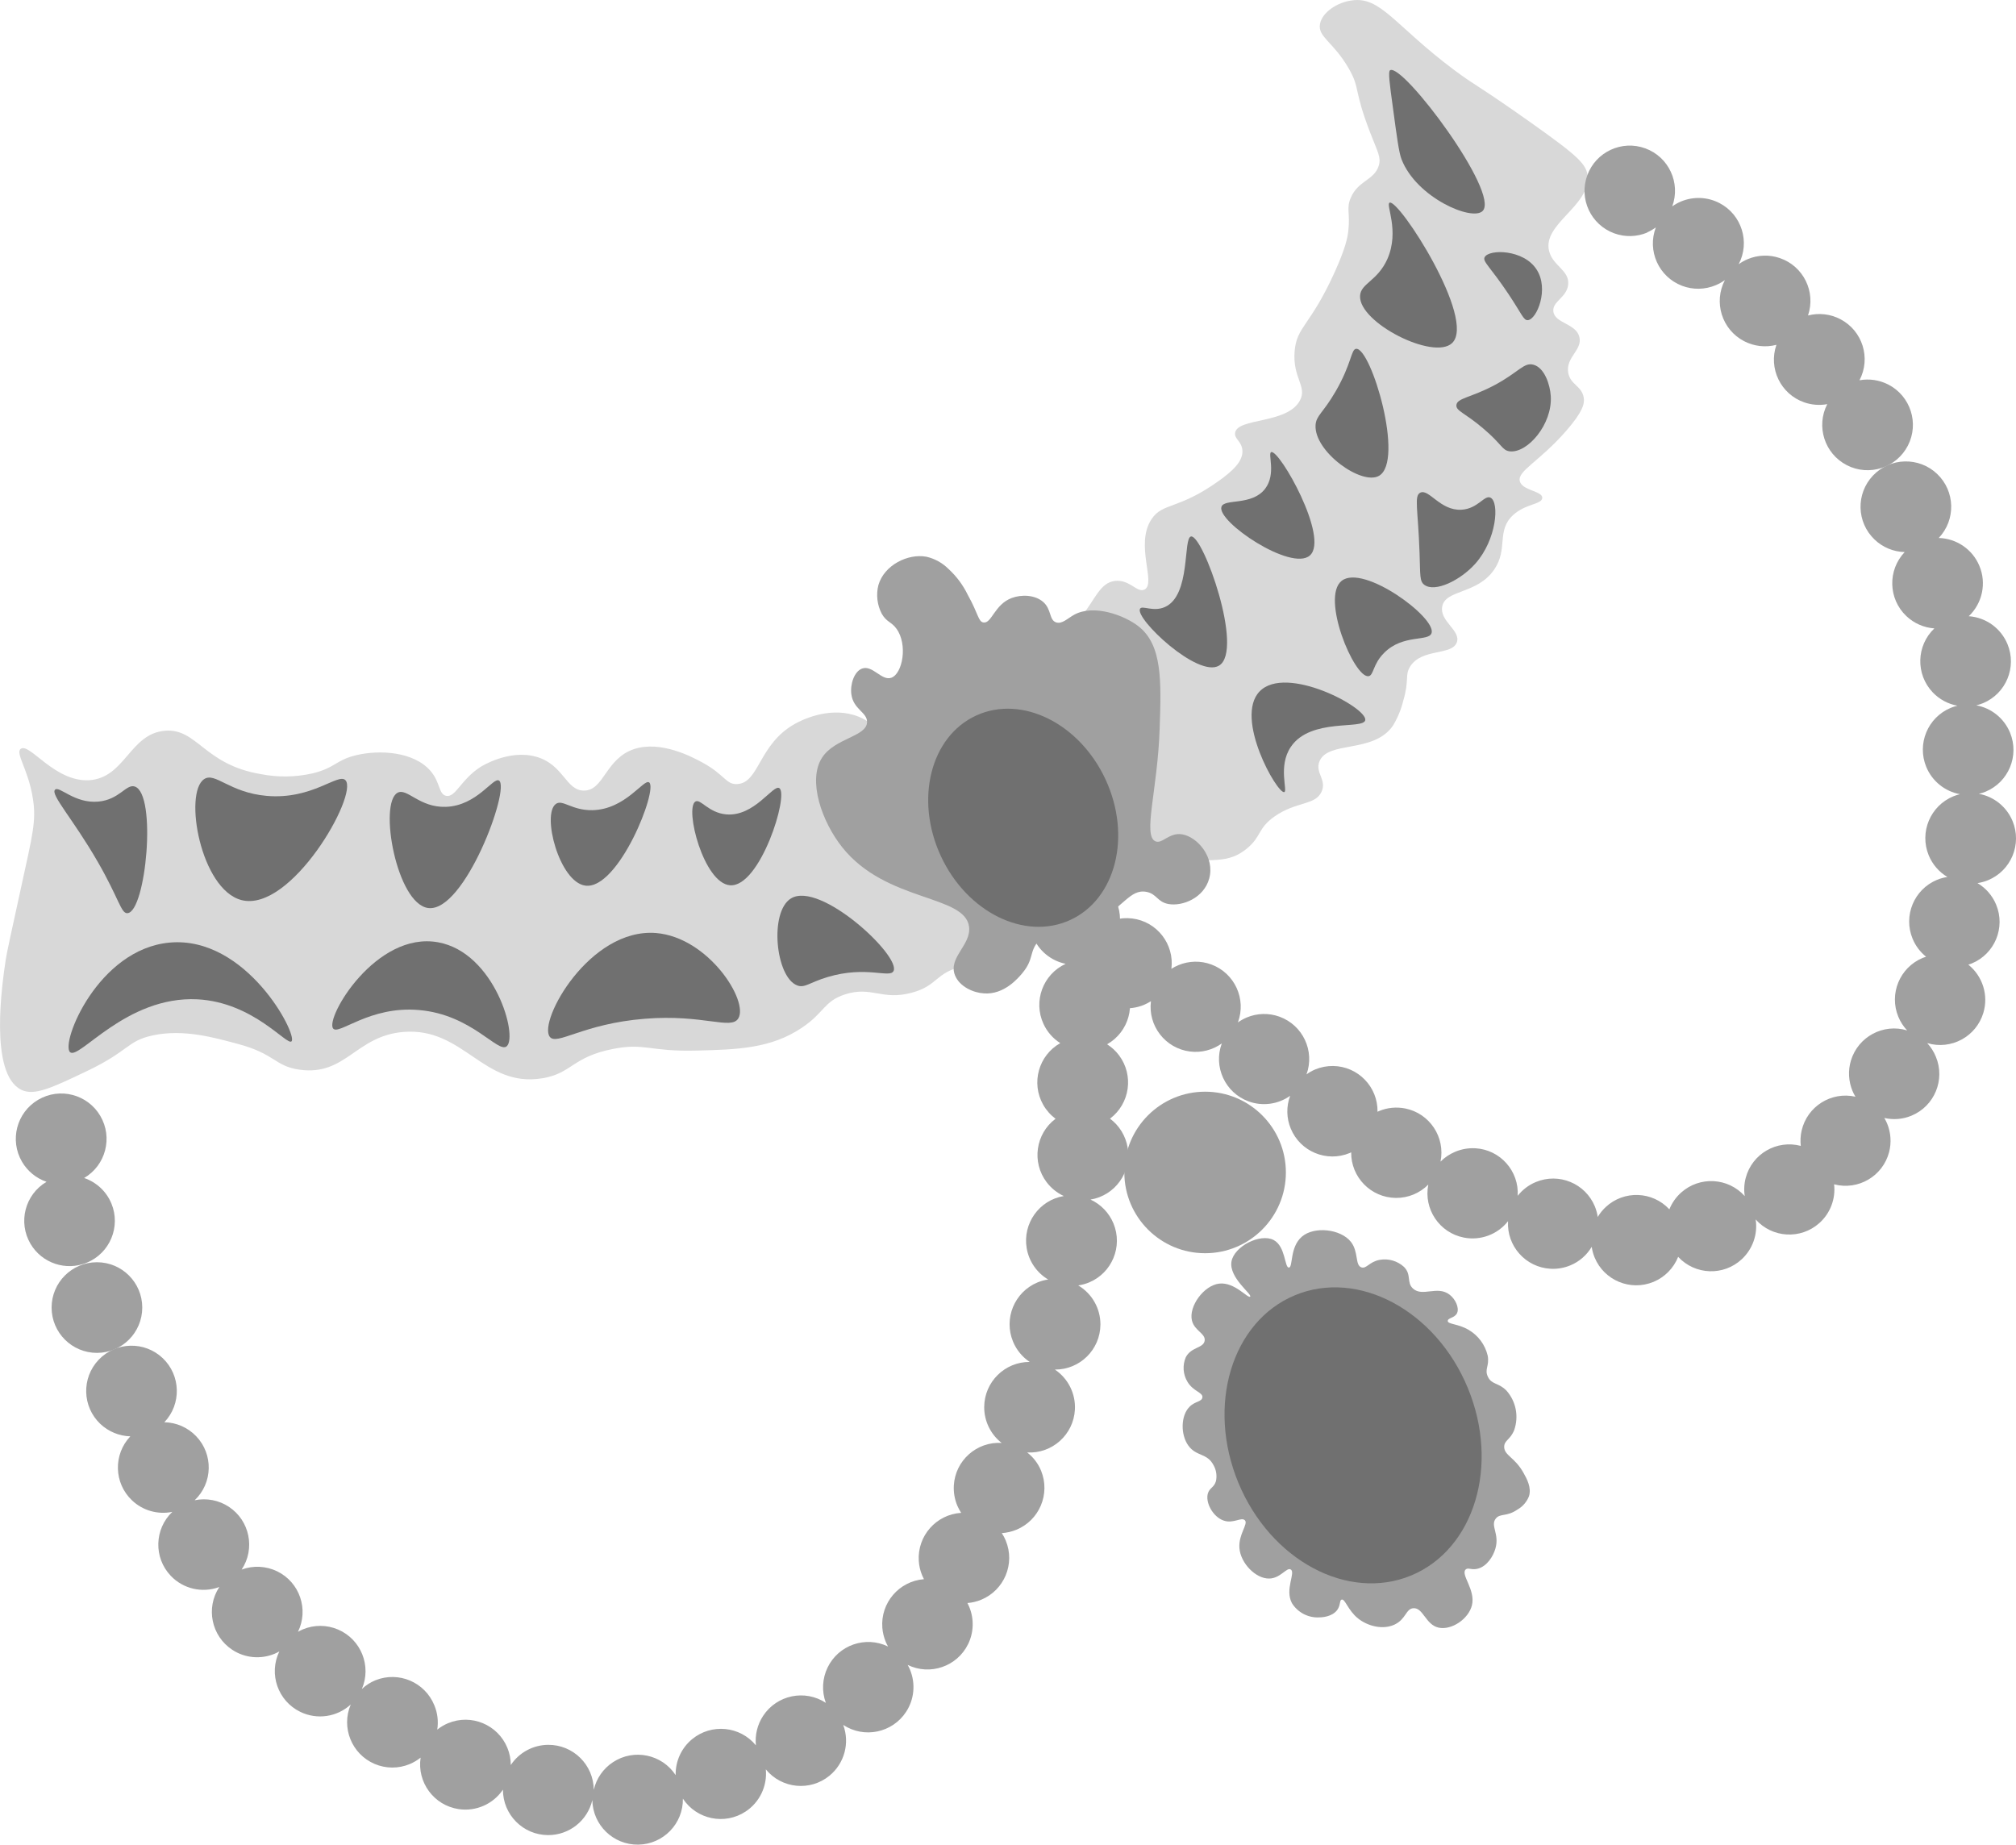 <?xml version="1.0" encoding="utf-8"?>
<!-- Generator: Adobe Illustrator 25.0.0, SVG Export Plug-In . SVG Version: 6.00 Build 0)  -->
<svg version="1.1" id="Calque_1" xmlns="http://www.w3.org/2000/svg" xmlns:xlink="http://www.w3.org/1999/xlink" x="0px" y="0px"
	 viewBox="0 0 465.26 425.72" style="enable-background:new 0 0 465.26 425.72;" xml:space="preserve">
<style type="text/css">
	.st0{fill:#D8D8D8;}
	.st1{fill:#A0A0A0;}
	.st2{fill:#707070;}
</style>
<path class="st0" d="M38.04,168.65c7.46-0.65,9,7.79,22.11,10c3.94,0.78,8,0.73,11.92-0.15c5.31-1.27,5.45-3.12,10.22-4.23
	c5.29-1.24,13.2-0.86,17.1,3.69c2.26,2.64,1.82,5.35,3.57,5.71c2.2,0.45,3.34-3.72,7.95-6.68c0.26-0.16,6.56-4.09,12.8-2.35
	c6.4,1.78,6.86,7.86,11.09,7.82c4.65-0.06,4.9-7.4,11.59-9.6c6.19-2,13.38,1.86,15.66,3.09c5.25,2.84,5.48,5.16,8.08,5
	c5.12-0.23,4.91-9.26,13.39-13.93c1.44-0.8,7.44-3.83,13.54-2c3.77,1.12,4.49,3.18,7.23,3c3.93-0.27,5.09-4.69,9.55-8.75
	c3.61-3.3,4.73-2.1,16.36-6.78c11-4.43,16.48-6.64,19.6-10.52c2.93-3.64,4.09-7.5,7.5-7.9s5.11,2.81,6.81,2
	c2.84-1.4-2.28-10.33,1.65-16.26c2.57-3.87,6.12-2.1,15.51-8.82c3.2-2.29,5.6-4.51,5.46-7c-0.12-2.13-1.91-2.68-1.69-4.09
	c0.53-3.52,11.88-2,14.91-7.38c1.86-3.33-1.7-5.23-1.17-11.49c0.49-5.72,3.59-5.75,9.23-18.2c2.52-5.58,3-8,3.17-9.7
	c0.43-4-0.5-4.95,0.52-7.41c1.71-4.1,5.43-4.07,6.49-7.47c0.59-1.91-0.22-3.11-1.95-7.58c-3.91-10.11-2.3-10.16-4.9-14.74
	c-3.58-6.29-7.27-7.38-6.71-10.4c0.5-2.7,4-5,7.33-5.43c6.67-1,9.87,5.73,23.56,16c5.21,3.89,5.52,3.5,17.88,12.27
	c10.77,7.64,12.78,9.53,13,12.33c0.5,6.89-10.44,11-8.9,17.22c0.85,3.47,4.73,4.42,4.41,7.76c-0.3,3-3.71,3.86-3.42,6.2
	c0.34,2.78,5.23,2.74,6,5.89c0.77,3-3.19,4.66-2.57,8.25c0.49,2.79,3.1,3,3.57,5.71c0.24,1.39-0.14,3.21-4,7.66
	c-6.32,7.24-11.31,9.27-10.75,11.64c0.52,2.19,5.2,2.27,5.19,3.84s-3.86,1.33-6.73,4c-3.93,3.62-1.08,7.78-4.37,12.59
	c-3.95,5.75-11.32,4.55-12,8.57c-0.59,3.35,4.31,5.47,3.39,8.18c-1.08,3.17-8.17,1.31-10.82,5.68c-1.21,2-0.13,3-1.55,7.83
	c-0.5,2.04-1.31,3.99-2.4,5.78c-4.48,6.46-15,3.38-16.95,8.23c-1.05,2.63,1.76,4.23,0.49,7c-1.46,3.18-5.75,2.16-10.82,5.68
	c-4,2.82-3,4.67-6.48,7.48c-5.37,4.35-9.51,1.26-18.65,4.13c-8.5,2.68-6.49,5.84-15.51,8.83c-8.2,2.71-13.44,1.28-16.78,5.75
	c-1.92,2.57-1.12,4.27-3.42,6.21c-2.94,2.48-5.76,1-11.07,2.19c-6.48,1.47-5.73,4.47-11.85,6.11c-6.91,1.86-9.25-1.61-15.41,0.39
	c-4.89,1.59-4.7,4.2-10,7.73c-7.11,4.76-14.84,5-24.19,5.23c-10.89,0.3-11.92-1.83-19.32-0.38c-9.45,1.85-9.46,5.65-16.36,6.78
	c-13.61,2.23-18.09-11.82-32-10.7c-11,0.89-13.31,10.18-23.94,8.72c-5.89-0.81-5.54-3.65-14.46-6c-5.09-1.34-12.33-3.49-19.57-1.9
	c-5.88,1.29-5.32,3.58-15.26,8.29c-8,3.81-12,5.71-15,4.24c-7.47-3.71-4.39-24.56-3.58-30c0.22-1.53,1.37-6.77,3.67-17.27
	c2.56-11.71,3.39-14.85,2.62-19.79c-1-6.76-4.13-10.6-2.84-11.61c2-1.58,7.77,7.65,15.79,7.23
	C28.89,179.54,29.91,169.35,38.04,168.65z"/>
<path class="st1" d="M380.14,53.63c0.71-0.31,1.38-0.69,2-1.15c-2.05,5.4,0.66,11.43,6.06,13.48c2.52,0.96,5.31,0.9,7.79-0.15
	c0.74-0.31,1.44-0.71,2.09-1.17c-2.67,5.11-0.7,11.42,4.41,14.09c2.3,1.2,4.97,1.51,7.48,0.85c-1.89,5.44,0.98,11.39,6.42,13.28
	c1.71,0.59,3.54,0.74,5.31,0.41c-2.64,5.14-0.62,11.44,4.52,14.09c5.14,2.64,11.44,0.62,14.09-4.52c2.64-5.14,0.62-11.44-4.52-14.09
	c-2.05-1.05-4.38-1.4-6.65-0.99c2.68-5.11,0.71-11.42-4.4-14.09c-2.3-1.21-4.97-1.51-7.48-0.86c1.86-5.46-1.05-11.39-6.51-13.25
	c-2.42-0.83-5.06-0.74-7.41,0.25c-0.74,0.31-1.44,0.7-2.08,1.17c2.68-5.11,0.7-11.43-4.41-14.1c-2.75-1.44-6-1.58-8.87-0.39
	c-0.73,0.3-1.41,0.68-2.05,1.14c1.98-5.41-0.8-11.41-6.22-13.39c-5.41-1.98-11.41,0.8-13.39,6.22s0.8,11.41,6.22,13.39
	c2.46,0.9,5.18,0.84,7.6-0.17V53.63z"/>
<path class="st1" d="M456.81,130.6c-1.58-3.81-5.26-6.33-9.38-6.44c3.98-4.19,3.81-10.81-0.38-14.79
	c-4.19-3.98-10.81-3.81-14.79,0.38c-3.98,4.19-3.81,10.81,0.38,14.79c1.87,1.78,4.34,2.81,6.93,2.87c-3.97,4.19-3.8,10.8,0.38,14.77
	c1.76,1.67,4.05,2.68,6.47,2.85c-4.18,3.97-4.35,10.58-0.38,14.76c1.52,1.6,3.52,2.68,5.69,3.08c-0.52,0.13-1.03,0.29-1.52,0.49
	c-5.33,2.21-7.86,8.32-5.65,13.66c1.36,3.27,4.28,5.63,7.76,6.27c-0.52,0.13-1.03,0.29-1.52,0.49c-5.33,2.2-7.87,8.3-5.68,13.63
	c0.86,2.08,2.37,3.84,4.31,4.99c-0.82,0.12-1.63,0.34-2.4,0.66c-5.31,2.2-7.83,8.29-5.63,13.6c0.67,1.62,1.74,3.05,3.11,4.14
	l-0.79,0.28c-5.3,2.21-7.81,8.29-5.61,13.6c0.48,1.16,1.17,2.22,2.03,3.13c-5.5-1.67-11.3,1.44-12.97,6.93
	c-0.71,2.33-0.57,4.83,0.37,7.07c0.19,0.45,0.41,0.88,0.67,1.3c-5.6-1.26-11.17,2.25-12.43,7.85c-0.26,1.15-0.32,2.33-0.19,3.5
	c-5.54-1.47-11.23,1.82-12.7,7.36c-0.37,1.38-0.45,2.82-0.23,4.23c-3.83-4.28-10.4-4.65-14.68-0.82c-1.19,1.06-2.12,2.39-2.72,3.87
	c-3.9-4.2-10.47-4.44-14.67-0.54c-0.73,0.68-1.35,1.45-1.86,2.3c-0.12-0.84-0.35-1.66-0.67-2.45c-2.21-5.31-8.3-7.82-13.61-5.61
	c-1.65,0.68-3.09,1.78-4.19,3.18c0.34-5.72-4.03-10.64-9.75-10.97c-1.59-0.09-3.19,0.18-4.66,0.8c-1.27,0.53-2.43,1.3-3.4,2.28
	c1.14-5.63-2.49-11.12-8.12-12.26c-2.04-0.41-4.15-0.21-6.07,0.59l-0.35,0.16c0.09-5.74-4.49-10.47-10.23-10.56
	c-1.43-0.02-2.84,0.25-4.16,0.8c-0.71,0.3-1.38,0.68-2,1.14c1.96-5.4-0.84-11.36-6.24-13.32c-2.45-0.89-5.14-0.82-7.54,0.18
	c-0.72,0.31-1.41,0.69-2.05,1.14c2-5.38-0.74-11.36-6.12-13.36c-2.47-0.92-5.19-0.86-7.62,0.15c-0.56,0.23-1.1,0.52-1.61,0.85
	c0.72-5.7-3.33-10.91-9.03-11.62c-5.7-0.72-10.91,3.33-11.62,9.03c-0.72,5.7,3.33,10.91,9.03,11.62c1.79,0.22,3.61-0.02,5.28-0.71
	c0.56-0.24,1.1-0.52,1.62-0.85c-0.72,5.69,3.32,10.89,9.01,11.61c2.59,0.33,5.21-0.34,7.34-1.86c-1.99,5.39,0.77,11.37,6.15,13.36
	c3.22,1.19,6.83,0.71,9.63-1.28c-0.92,2.45-0.87,5.16,0.14,7.58c2.2,5.31,8.29,7.83,13.6,5.63l0.34-0.17
	c-0.06,5.75,4.55,10.47,10.31,10.53c1.4,0.01,2.79-0.25,4.09-0.79c1.27-0.53,2.43-1.31,3.4-2.29c-1.12,5.64,2.55,11.12,8.19,12.23
	c3.84,0.76,7.79-0.7,10.21-3.78c-0.33,5.73,4.05,10.65,9.79,10.98c1.57,0.09,3.13-0.18,4.58-0.78c2.07-0.85,3.8-2.36,4.94-4.28
	c0.12,0.84,0.35,1.66,0.67,2.45c2.19,5.31,8.28,7.83,13.58,5.64c2.6-1.08,4.66-3.16,5.7-5.78c3.9,4.21,10.48,4.46,14.68,0.55
	c2.52-2.34,3.73-5.78,3.21-9.18c3.82,4.29,10.39,4.67,14.68,0.85c2.53-2.25,3.81-5.6,3.42-8.96c5.55,1.46,11.23-1.86,12.69-7.41
	c0.57-2.19,0.42-4.5-0.44-6.59c-0.19-0.45-0.41-0.89-0.66-1.31c2.09,0.48,4.29,0.3,6.27-0.53c5.31-2.2,7.83-8.29,5.63-13.6
	c-0.47-1.16-1.15-2.23-2-3.15c5.51,1.65,11.31-1.48,12.96-6.99c1.22-4.06-0.16-8.46-3.47-11.11c0.26-0.08,0.52-0.17,0.79-0.28
	c5.3-2.19,7.83-8.27,5.63-13.57c-0.86-2.08-2.37-3.82-4.3-4.97c0.83-0.13,1.64-0.35,2.42-0.67c5.33-2.2,7.88-8.31,5.67-13.65
	c-1.36-3.28-4.29-5.66-7.78-6.29c0.52-0.12,1.03-0.28,1.52-0.48c5.33-2.2,7.88-8.31,5.67-13.65c-1.36-3.28-4.29-5.66-7.78-6.29
	c0.52-0.13,1.03-0.29,1.53-0.49c5.33-2.21,7.87-8.32,5.66-13.65c-1.52-3.66-4.97-6.15-8.93-6.43
	C457.51,139.22,458.49,134.6,456.81,130.6z"/>
<circle class="st1" cx="22.37" cy="301.77" r="10.46"/>
<path class="st1" d="M20.04,291.41c5.33-2.2,7.87-8.3,5.68-13.63c-1.15-2.79-3.44-4.94-6.3-5.91c4.99-2.93,6.66-9.34,3.73-14.33
	c-2.93-4.99-9.34-6.66-14.33-3.73c-4.99,2.93-6.66,9.34-3.73,14.33c1.27,2.16,3.27,3.8,5.65,4.61c-4.97,2.93-6.63,9.33-3.7,14.31
	C9.68,291.54,15.22,293.4,20.04,291.41z"/>
<path class="st1" d="M257.68,208.19c-2.22-5.33-8.34-7.85-13.66-5.63s-7.85,8.34-5.63,13.66c1.33,3.19,4.15,5.52,7.54,6.22
	c-5.24,2.42-7.53,8.63-5.11,13.87c0.84,1.82,2.18,3.36,3.87,4.43c-5.02,2.84-6.78,9.21-3.94,14.23c0.72,1.26,1.69,2.36,2.85,3.23
	c-4.61,3.46-5.54,10.01-2.07,14.62c1.04,1.38,2.41,2.49,3.98,3.21c-5.69,0.95-9.52,6.34-8.57,12.02c0.51,3.03,2.32,5.68,4.96,7.25
	c-0.85,0.12-1.67,0.34-2.46,0.67c-5.33,2.22-7.86,8.34-5.64,13.68c0.79,1.9,2.13,3.53,3.84,4.67c-5.77-0.03-10.47,4.63-10.5,10.4
	c-0.02,3.24,1.47,6.3,4.02,8.29c-5.76-0.34-10.7,4.06-11.03,9.81c-0.09,1.58,0.18,3.16,0.78,4.62c0.26,0.59,0.56,1.17,0.91,1.71
	c-5.76,0.36-10.14,5.32-9.78,11.08c0.07,1.15,0.33,2.28,0.78,3.35c0.12,0.3,0.27,0.59,0.41,0.88c-5.75,0.45-10.05,5.47-9.6,11.22
	c0.09,1.1,0.35,2.18,0.77,3.2c0.16,0.38,0.34,0.76,0.55,1.12c-5.19-2.52-11.43-0.36-13.95,4.83c-1.24,2.56-1.39,5.51-0.41,8.17
	c-4.83-3.17-11.32-1.82-14.48,3.01c-1.32,2.01-1.9,4.41-1.66,6.8c-3.66-4.46-10.25-5.1-14.71-1.44c-2.48,2.04-3.88,5.1-3.81,8.31
	c-3.17-4.82-9.64-6.16-14.46-2.99c-2.25,1.48-3.84,3.76-4.44,6.38c-0.04-5.77-4.75-10.42-10.52-10.38
	c-3.47,0.02-6.71,1.77-8.63,4.66c0-1.37-0.27-2.73-0.8-4c-2.21-5.33-8.32-7.87-13.65-5.66c0,0-0.01,0-0.01,0
	c-0.9,0.38-1.75,0.88-2.51,1.49c0.3-1.89,0.07-3.82-0.66-5.59c-2.16-5.36-8.25-7.96-13.61-5.8c-0.02,0.01-0.03,0.01-0.05,0.02
	c-1.14,0.47-2.18,1.15-3.08,2c2.28-5.3-0.18-11.45-5.48-13.73c-2.6-1.11-5.53-1.13-8.14-0.04c-0.39,0.17-0.76,0.36-1.12,0.56
	c2.53-5.17,0.39-11.42-4.79-13.95c-2.57-1.25-5.53-1.4-8.21-0.41c3.19-4.81,1.87-11.3-2.94-14.48c-2.32-1.54-5.17-2.08-7.9-1.52
	c4.18-3.98,4.34-10.58,0.36-14.76c-1.92-2.02-4.57-3.19-7.36-3.24c3.98-4.19,3.81-10.81-0.37-14.79
	c-4.19-3.98-10.81-3.81-14.79,0.37s-3.81,10.81,0.37,14.79c1.88,1.78,4.35,2.81,6.94,2.88c-3.97,4.19-3.8,10.8,0.38,14.77
	c2.48,2.36,5.96,3.35,9.31,2.66c-4.17,3.98-4.33,10.59-0.36,14.76c2.88,3.03,7.29,4.04,11.21,2.58c-3.18,4.82-1.84,11.31,2.98,14.49
	c2.89,1.91,6.54,2.25,9.75,0.93c0.38-0.16,0.76-0.35,1.12-0.56c-2.52,5.19-0.35,11.44,4.84,13.96c3.86,1.88,8.48,1.2,11.64-1.71
	c-2.27,5.31,0.2,11.45,5.5,13.72c2.59,1.11,5.51,1.12,8.11,0.04c0.9-0.38,1.74-0.88,2.51-1.49c-0.86,5.71,3.08,11.03,8.78,11.88
	c3.99,0.6,7.96-1.15,10.22-4.49c-0.02,5.77,4.64,10.47,10.41,10.49c4.88,0.02,9.12-3.34,10.22-8.09
	c0.09,5.77,4.84,10.38,10.61,10.29c5.77-0.09,10.38-4.84,10.29-10.61c3.18,4.82,9.67,6.15,14.49,2.96c3.23-2.13,5.01-5.87,4.65-9.72
	c3.65,4.46,10.23,5.12,14.69,1.46c3.45-2.83,4.73-7.54,3.17-11.72c4.82,3.18,11.31,1.84,14.49-2.98c1.91-2.89,2.25-6.54,0.93-9.75
	c-0.16-0.38-0.34-0.76-0.55-1.12c5.18,2.53,11.43,0.37,13.96-4.81c1.31-2.69,1.4-5.82,0.25-8.59c-0.12-0.3-0.26-0.6-0.41-0.88
	c1.09-0.08,2.17-0.34,3.18-0.76c5.33-2.21,7.87-8.32,5.66-13.65c0,0,0-0.01,0-0.01c-0.25-0.6-0.55-1.17-0.91-1.71
	c1.14-0.08,2.27-0.34,3.33-0.77c5.34-2.18,7.91-8.27,5.74-13.62c-0.68-1.67-1.79-3.13-3.22-4.23c5.77,0.32,10.7-4.1,11.02-9.87
	c0.2-3.68-1.55-7.2-4.62-9.26c5.77,0.04,10.47-4.61,10.51-10.37c0.02-3.71-1.92-7.15-5.12-9.05c0.84-0.12,1.67-0.35,2.46-0.67
	c5.33-2.2,7.87-8.3,5.67-13.63c-1.01-2.44-2.9-4.41-5.3-5.51c5.69-0.95,9.53-6.33,8.57-12.02c-0.45-2.66-1.91-5.05-4.07-6.66
	c4.61-3.46,5.54-10.01,2.08-14.62c-0.76-1.01-1.69-1.87-2.75-2.54c5.02-2.84,6.79-9.22,3.94-14.24c-1.49-2.63-4.04-4.48-6.99-5.09
	C257.52,219.31,259.83,213.36,257.68,208.19z"/>
<path class="st1" d="M293.93,286.18c-3.06-1.6-9.14,1.45-9.73,5c-0.6,3.72,4.81,7.53,4.32,8.06s-3.56-3.39-7.12-3
	s-7.11,5.26-6.32,8.52c0.58,2.4,3.23,3,2.93,4.7s-3.1,1.39-4.34,3.76c-0.81,1.86-0.66,4.01,0.41,5.74c1.31,2.15,3.52,2.4,3.42,3.5
	s-1.74,0.9-3,2.24c-2,2-2.08,6.41-0.23,8.95s4.31,1.65,5.79,4.49c0.64,1.12,0.84,2.44,0.56,3.7c-0.43,1.46-1.42,1.51-1.83,2.73
	c-0.71,2.12,1.12,5.52,3.63,6.37c2.28,0.77,4.09-0.92,4.89-0.06s-1.53,3.24-1.27,6.43c0.29,3.5,3.78,7.05,6.84,7
	c2.61,0,4.08-2.68,5-2.09c1.19,0.73-1.42,4.56,0.27,7.76c1.34,2.16,3.74,3.42,6.28,3.3c0.55,0,3-0.09,4.2-1.74
	c0.79-1.11,0.48-2.23,1-2.37c0.79-0.23,1.47,2.5,3.77,4.34s5.81,2.68,8.46,1.42s2.58-3.67,4.34-3.77c2.26-0.14,2.81,3.82,5.8,4.48
	s6.93-2,7.7-5.16c0.88-3.58-2.67-7.09-1.45-8.25c0.57-0.55,1.37,0.21,2.86-0.21c2.07-0.57,3.48-2.81,4-4.6
	c1-3.43-1.21-5.27,0.08-6.93c1-1.29,2.51-0.37,5-2.09c1.22-0.69,2.16-1.77,2.67-3.07c0.64-2-0.5-4.05-1.25-5.39
	c-2-3.62-4.43-4-4.47-6c0-1.56,1.43-1.64,2.32-3.91c1.09-3.14,0.41-6.62-1.8-9.1c-1.78-1.83-3.38-1.34-4.26-3.15s0.38-2.48-0.06-4.9
	c-0.59-2.53-2.21-4.71-4.47-6c-2.34-1.37-4.72-1.24-4.75-2s1.67-0.68,2.17-1.88s-0.39-3.16-1.74-4.2c-2.82-2.19-6.27,0.59-8.46-1.42
	c-1.53-1.41-0.27-3.19-2.08-5c-1.51-1.38-3.58-1.98-5.6-1.62c-2.39,0.44-3.05,2.11-4.2,1.74c-1.53-0.49-0.63-3.57-2.43-5.88
	c-2.35-3-8.48-3.67-11.33-1.21s-2,7.08-3,7.13S296.7,287.62,293.93,286.18z"/>
<circle class="st1" cx="278.12" cy="270.59" r="18.64"/>
<ellipse transform="matrix(0.924 -0.383 0.383 0.924 -103.034 144.746)" class="st2" cx="312.16" cy="331.25" rx="28.64" ry="35"/>
<path class="st1" d="M205.72,156.41c-2.23,0.82-4.34-3-6.78-2.11c-1.81,0.69-2.77,3.62-2.46,5.94c0.47,3.5,3.65,4.13,3.62,6.37
	c0,3.4-7.4,3.68-10.37,8.23c-3.41,5.25-0.07,14.79,4.65,20.71c10.15,12.75,28.39,10.86,29.27,18.38c0.49,4.2-4.91,7.08-3.24,11.19
	c1.06,2.61,4.25,4,6.64,4.14c4.67,0.37,7.94-3.54,8.89-4.67c2.76-3.31,1.51-4.92,3.79-7.48c3.18-3.57,6.42-1.3,12.95-4.38
	s8-7.63,11.9-6.9c2.4,0.46,2.49,2.34,5.1,2.81c3.22,0.57,8.14-1.39,9.38-5.86c1.38-5-2.78-9.63-6.2-10.22
	c-3.06-0.53-4.64,2.33-6.23,1.59c-2.93-1.35,0.55-11.94,1-26c0.37-10.89,0.65-19.24-4.85-23.58c-3.24-2.56-10.34-5.2-14.89-2.69
	c-1.47,0.81-2.83,2.25-4.2,1.74c-1.59-0.58-1-3-2.93-4.69s-5.06-1.75-7.27-0.92c-4,1.5-4.61,5.93-6.52,5.65
	c-1.21-0.17-1.17-2-3.62-6.37c-1.1-2.27-2.61-4.3-4.47-6c-1.4-1.4-3.17-2.37-5.1-2.81c-4.24-0.77-9.71,1.91-11.06,6.55
	c-0.56,2.21-0.29,4.55,0.76,6.58c1.12,2,2.25,1.86,3.42,3.5C209.53,148.74,208.31,155.46,205.72,156.41z"/>
<ellipse transform="matrix(0.908 -0.419 0.419 0.908 -57.347 116.324)" class="st2" cx="236.14" cy="188.71" rx="20.96" ry="25.97"/>
<path class="st2" d="M29.43,210.75c-1.51,0.13-1.9-3.24-6.9-11.9c-5.68-9.85-10.92-15.46-9.83-16.59c0.93-1,4.49,3.25,10,2.74
	c4.87-0.44,6.42-4.13,8.4-3.48C36.26,183.22,33.69,210.39,29.43,210.75z"/>
<path class="st2" d="M47.12,179.81c-4.79,3.16-0.84,25.49,8.62,27.92c11.45,2.94,27-24.31,24-27.65c-1.64-1.8-7.63,4.53-18.19,3.6
	C52.95,182.93,49.65,178.13,47.12,179.81z"/>
<path class="st2" d="M91.73,182.97c-4.39,2.48-0.19,25.64,7.09,26.59c8.39,1.1,19-27.65,16.35-29.41c-1.34-0.89-5.06,5.8-12.25,6.06
	C96.77,186.43,93.92,181.74,91.73,182.97z"/>
<path class="st2" d="M128.26,185.56c-3.26,2.45,0.84,18,6.81,18.83c7.66,1.06,16.88-22.31,14.74-23.82
	c-1.25-0.88-5.46,6.25-13.09,6.41C131.95,187.07,129.8,184.38,128.26,185.56z"/>
<path class="st2" d="M160.48,184.99c-2.5,1.56,1.9,18.86,8,19.32c6.95,0.53,13.66-21,11.37-22.42c-1.44-0.91-5.72,6.63-12.25,6.06
	C163.48,187.58,161.66,184.26,160.48,184.99z"/>
<path class="st2" d="M16.15,242.81c-2.17-2.14,6.44-23.77,23-25.27c17.71-1.6,29.54,21.18,28.14,22.78c-1,1.16-8.73-9-21.73-9.69
	C29.07,229.81,18.17,244.81,16.15,242.81z"/>
<path class="st2" d="M76.87,237.35c-1.83-2.49,9.9-22.49,24.24-19.88c13.06,2.37,18.48,21.71,15.83,24c-2,1.72-8.06-7.32-20.2-8.36
	C85.26,232.07,78.12,239.06,76.87,237.35z"/>
<path class="st2" d="M126.87,239.27c-2.7-3.59,9.16-25.15,24.53-23.94c12.11,1,21.41,15.67,19,19.69c-1.66,2.77-8-1-21.61,0.1
	C134.54,236.26,128.48,241.41,126.87,239.27z"/>
<path class="st2" d="M183.97,227.42c-5-1.92-6.46-17-1.43-20.07c6.74-4.12,25.43,13.32,23.67,16.76c-0.87,1.72-6.25-1.29-15.18,1.37
	C186.81,226.74,185.7,228.1,183.97,227.42z"/>
<path class="st2" d="M274.88,123.81c2.75-0.4,12.3,26.31,6.45,29.81c-4.89,2.92-19.47-10.9-18.23-13.12c0.49-0.87,3,0.8,5.73-0.4
	C274.91,137.39,272.97,124.09,274.88,123.81z"/>
<path class="st2" d="M296.38,182.81c-1.64,0.39-11.58-17.1-5.69-23.23c6.07-6.32,24.9,3.74,24.39,6.62
	c-0.39,2.26-12.57-0.6-17.15,6.13C294.86,176.81,297.26,182.59,296.38,182.81z"/>
<path class="st2" d="M281.89,116.97c-1.1,3.42,16.12,15,20.4,11.23c4.57-4-7-24.46-8.91-23.86c-0.88,0.28,1.22,5-1.41,8.46
	C288.89,116.81,282.52,115,281.89,116.97z"/>
<path class="st2" d="M303.61,98.13c-0.35,6.11,10.65,13.99,14.65,11.68c5.93-3.44-1.81-29.49-5.26-29.31
	c-1.22,0.06-1,3.35-4.77,9.85C305.32,95.36,303.74,95.89,303.61,98.13z"/>
<path class="st2" d="M313.88,68.29c0.14-2.91,4-3.38,6.31-8.52c2.87-6.55-0.47-12.61,0.51-13c2.14-0.87,20.09,27,14.42,32.41
	C330.87,83.22,313.58,74.49,313.88,68.29z"/>
<path class="st2" d="M320.83,16.2c3-1.57,25.39,28.36,21.34,32.49c-2.41,2.45-15.28-3.06-18.72-11.93c-0.59-1.51-1.06-5-2-12
	C320.69,19.24,320.32,16.46,320.83,16.2z"/>
<path class="st2" d="M315.8,156.06c-3.34,0.32-11-18.14-6.18-22c5-4,22,8.56,20.75,12.07c-0.67,2-6.58,0.17-10.92,4.53
	C316.77,153.3,317.05,155.95,315.8,156.06z"/>
<path class="st2" d="M328.71,134.97c-1.11-0.83-0.92-2.18-1.1-7.42c-0.35-10.1-1.31-13.11,0.16-13.84c2-1,4.59,4.2,9.51,3.93
	c3.82-0.21,5.32-3.51,6.72-2.78c2.06,1.07,1.44,9.66-3.53,15.24C337.07,133.91,331.18,136.81,328.71,134.97z"/>
<path class="st2" d="M348.42,104.16c4.06,0.49,9.9-6.22,9.47-12.78c-0.17-2.59-1.41-6.5-4-7.21c-2.2-0.6-3.37,1.71-8.89,4.67
	s-8.76,3-8.89,4.67c-0.11,1.35,2,1.79,6.14,5.33C346.63,102.51,346.64,103.95,348.42,104.16z"/>
<path class="st2" d="M352.61,73.89c-1,0.09-1.37-1.37-4.46-6c-4.21-6.32-6.06-7.51-5.51-8.55c1-1.87,9-1.84,12,2.89
	C357.55,66.74,354.67,73.7,352.61,73.89z"/>
</svg>
